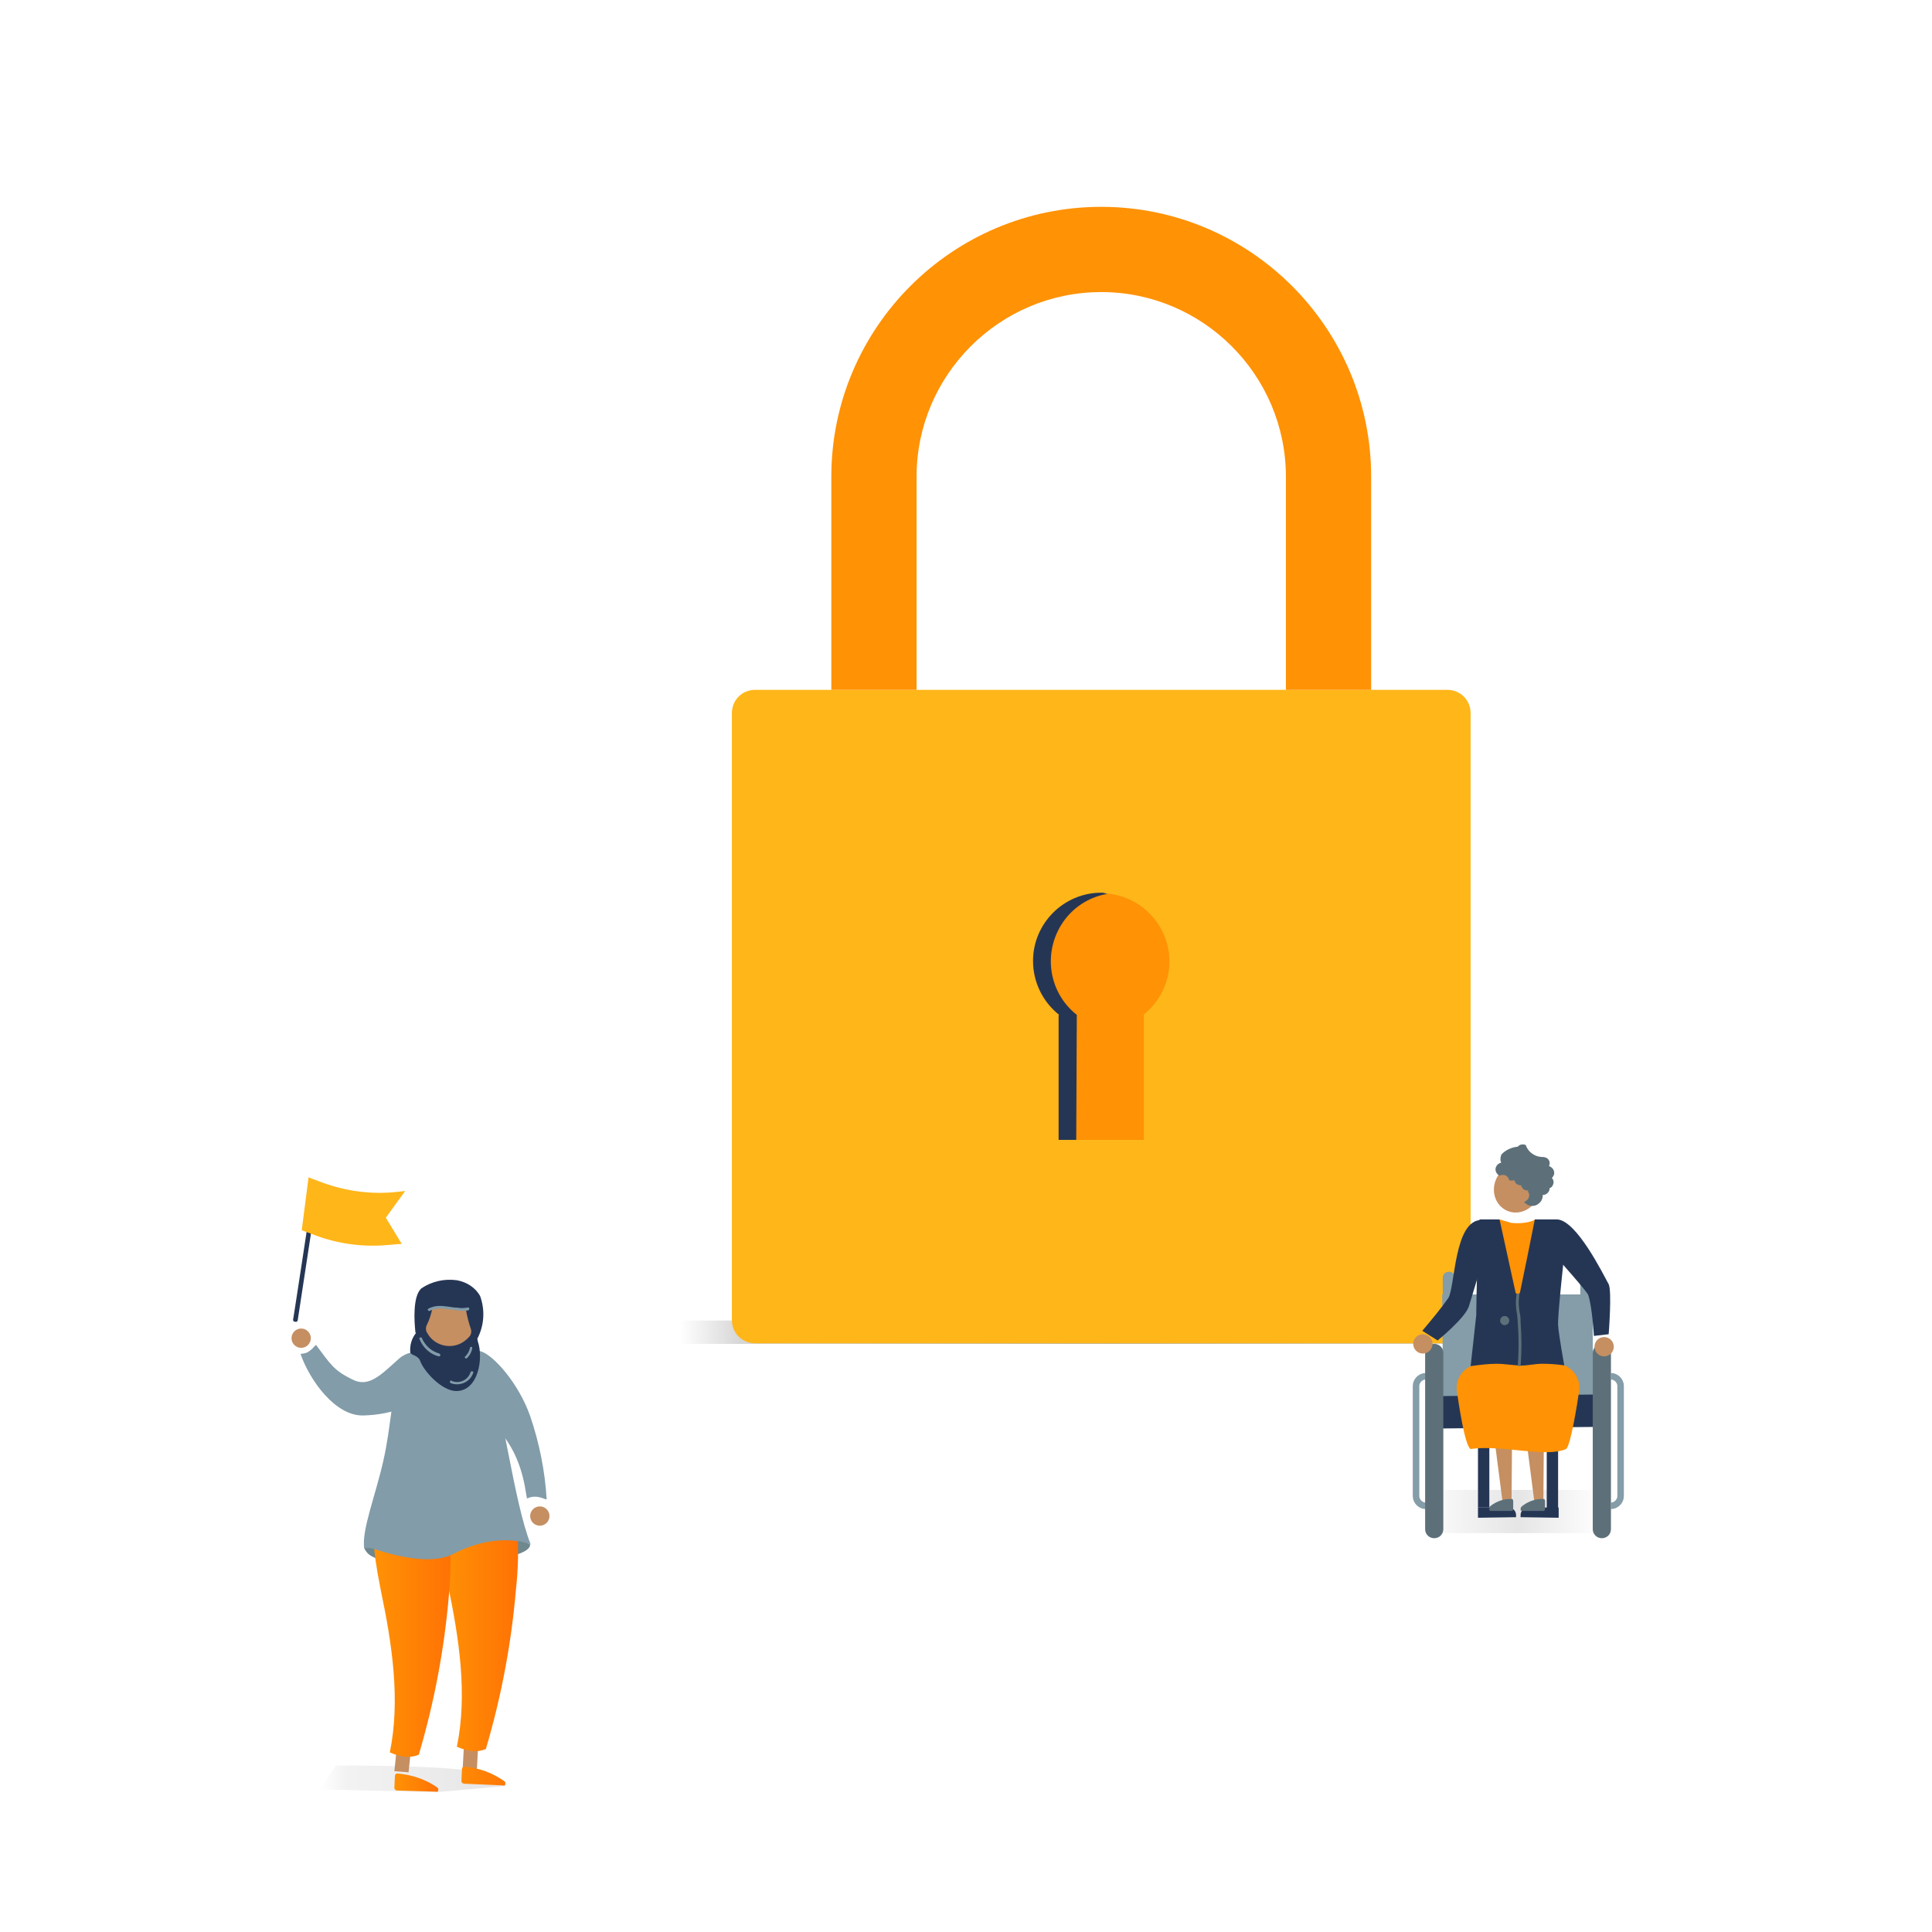 <?xml version="1.0" encoding="utf-8"?>
<!-- Generator: Adobe Illustrator 24.2.3, SVG Export Plug-In . SVG Version: 6.00 Build 0)  -->
<svg version="1.1" id="Layer_1" xmlns="http://www.w3.org/2000/svg" xmlns:xlink="http://www.w3.org/1999/xlink" x="0px" y="0px"
	 viewBox="0 0 340 340" style="enable-background:new 0 0 340 340;" xml:space="preserve">
<style type="text/css">
	.st0{fill:url(#SVGID_1_);}
	.st1{fill:url(#SVGID_2_);}
	.st2{fill:#FFB619;}
	.st3{fill:#FF9205;}
	.st4{fill:#253655;}
	.st5{fill:#6F878F;}
	.st6{fill:#C58F62;}
	.st7{fill:url(#SVGID_3_);}
	.st8{fill:url(#SVGID_4_);}
	.st9{fill:url(#SVGID_5_);}
	.st10{fill:#829CA9;}
	.st11{fill:url(#SVGID_6_);}
	.st12{fill:none;stroke:#849DA8;stroke-width:1.15;stroke-miterlimit:10;}
	.st13{fill:#849DA8;}
	.st14{fill:#5D7079;}
	.st15{clip-path:url(#SVGID_8_);}
	.st16{fill:none;}
</style>
<g id="Layer_1_1_">
	
		<linearGradient id="SVGID_1_" gradientUnits="userSpaceOnUse" x1="56.25" y1="28.965" x2="88.94" y2="28.965" gradientTransform="matrix(1 0 0 -1 0 342)">
		<stop  offset="0" style="stop-color:#000000;stop-opacity:0"/>
		<stop  offset="0.15" style="stop-color:#000000;stop-opacity:5.000000e-02"/>
		<stop  offset="1" style="stop-color:#000000;stop-opacity:0.1"/>
	</linearGradient>
	<path class="st0" d="M59.1,310.7c20.6,0,29.9,0.9,29.9,3.6l-12.2,1.1l-20.5-0.5"/>
	
		<linearGradient id="SVGID_2_" gradientUnits="userSpaceOnUse" x1="119.7" y1="107.618" x2="271.44" y2="107.618" gradientTransform="matrix(1 0 0 -1 0 342)">
		<stop  offset="0" style="stop-color:#000000;stop-opacity:0"/>
		<stop  offset="7.000000e-02" style="stop-color:#000000;stop-opacity:0.16"/>
		<stop  offset="0.5" style="stop-color:#000000;stop-opacity:0.3"/>
		<stop  offset="0.93" style="stop-color:#000000;stop-opacity:0.16"/>
		<stop  offset="1" style="stop-color:#000000;stop-opacity:0"/>
	</linearGradient>
	<path class="st1" d="M195.6,232.4c-23.2-0.3-50.5,0-75.9,0v4.1h151.7v-4.1C246.1,232.4,218.7,232.1,195.6,232.4z"/>
	<path class="st2" d="M132.9,121.4h121.8c2.3,0,4.1,1.8,4.1,4.1v106.8c0,2.3-1.8,4.1-4.1,4.1H132.9c-2.3,0-4.1-1.8-4.1-4.1V125.5
		C128.8,123.2,130.6,121.4,132.9,121.4z"/>
	<path class="st3" d="M205.8,169.2c0-6.6-5.4-12-12-12c-6.6,0-12,5.4-12,12c0,3.7,1.7,7.2,4.6,9.4h-0.1v22h15v-22h-0.1
		C204.1,176.3,205.8,172.9,205.8,169.2L205.8,169.2z"/>
	<path class="st4" d="M189.5,178.6c-5.2-4.1-6.1-11.6-2-16.9c1.8-2.3,4.4-3.9,7.4-4.4c-0.7-0.1-0.4-0.2-1.1-0.2c-6.6,0-12,5.4-12,12
		c0,3.7,1.7,7.2,4.6,9.5h-0.1v22h3.1L189.5,178.6L189.5,178.6z"/>
	<path class="st3" d="M241.3,121.4h-15V83.9c0-17.9-14.6-32.5-32.5-32.5S161.3,66,161.3,83.9v37.5h-15V83.9
		c0-26.2,21.3-47.5,47.5-47.5s47.5,21.3,47.5,47.5V121.4z"/>
	<path class="st5" d="M93.3,271.8c0,1.9-6.5,3.1-14.4,3.1s-13.7,0.5-14.8-2.5c-0.1-0.2,0.9-0.6,0.9-0.6c0-2,6.8-3.8,13.9-3.8
		C83.9,268,88.8,269.4,93.3,271.8L93.3,271.8z"/>
	<path class="st6" d="M83.9,311.9l-2.5-0.1l0.3-5.7l2.5,0.1L83.9,311.9z"/>
	<linearGradient id="SVGID_3_" gradientUnits="userSpaceOnUse" x1="77.622" y1="283.577" x2="91.19" y2="283.577">
		<stop  offset="0" style="stop-color:#FF9205"/>
		<stop  offset="1" style="stop-color:#FF7205"/>
	</linearGradient>
	<path class="st7" d="M88.9,314c0.1-0.2,0-0.4-0.1-0.5c-2.1-1.5-4.5-2.4-7.1-2.6c-0.2,0-0.4,0.2-0.4,0.4l-0.1,2.1
		c0,0.2,0.1,0.4,0.4,0.5l6.9,0.3C88.7,314.3,88.9,314.2,88.9,314L88.9,314z M90.8,279.7c-0.8,9.5-2.6,19-5.3,28.1
		c-1.4,0.6-3,0.5-5.1-0.4c1.9-9.2,0.4-19.1-1.6-28.6c-1.8-8.6-1.3-9.2-1.1-15.9c0-1.7,8.4-13.1,10.7-9.4c1,1.6,1.2,3.7,1.5,5.5
		c0.6,3.2,0.9,6.4,1.1,9.7C91.3,272.4,91.2,276.1,90.8,279.7L90.8,279.7z"/>
	<path class="st6" d="M71.9,311.9l-2.5-0.2L70,306l2.5,0.2L71.9,311.9z"/>
	<linearGradient id="SVGID_4_" gradientUnits="userSpaceOnUse" x1="69.457" y1="313.755" x2="77.174" y2="313.755">
		<stop  offset="0" style="stop-color:#FF9205"/>
		<stop  offset="1" style="stop-color:#FF7205"/>
	</linearGradient>
	<path class="st8" d="M77.1,315.1c0.1-0.2,0-0.4-0.1-0.5c-2.1-1.5-4.6-2.3-7.1-2.5c-0.2,0-0.4,0.2-0.4,0.4c0,0,0,0,0,0l-0.1,2.1
		c0,0.2,0.1,0.4,0.4,0.5c0,0,0,0,0,0l6.9,0.2C76.9,315.4,77.1,315.3,77.1,315.1L77.1,315.1z"/>
	<linearGradient id="SVGID_5_" gradientUnits="userSpaceOnUse" x1="65.815" y1="281.547" x2="79.354" y2="281.547">
		<stop  offset="0" style="stop-color:#FF9205"/>
		<stop  offset="1" style="stop-color:#FF7205"/>
	</linearGradient>
	<path class="st9" d="M79,280.7c-0.8,9.5-2.6,19-5.3,28.1c-1.4,0.6-3,0.5-5.1-0.4c1.9-9.2,0.4-19.1-1.6-28.6
		c-1.7-8.6-1.2-9.2-1.1-15.9c0-1.7,8.4-13.1,10.7-9.4c1,1.6,1.2,3.7,1.5,5.5c0.6,3.2,1,6.4,1.1,9.7C79.4,273.4,79.3,277.1,79,280.7
		L79,280.7z"/>
	<path class="st10" d="M70,239.3c-2.9,2.6-5,4.8-7.7,3.6c-3.6-1.7-4.1-2.8-6.6-6.1c-0.2-0.3-0.3,0.3-1.3,1c-0.6,0.5-1.6,0.4-1.5,0.5
		c1.6,4.6,6.1,10.9,11,10.8s12.5-2,11.8-8c-0.2-1.7-1.6-3-3.3-3.1C71.6,238.2,70.7,238.6,70,239.3L70,239.3z M80.1,239
		c-0.9,1.3-0.7,3.1,0.6,4.2c3.3,2.9,4,4.5,7.9,9.5c3.9,5,3.9,11.1,4.2,11c1.8-0.9,3.5,0.5,3.4,0.1c-0.3-5-1.3-9.9-2.9-14.6
		c-2-5.7-6.4-10.7-8.7-11.4S81.2,237.5,80.1,239L80.1,239z"/>
	<circle class="st6" cx="53" cy="235.5" r="1.7"/>
	<circle class="st6" cx="95" cy="266.8" r="1.7"/>
	<path class="st10" d="M84.3,239.5l1.9,3c2.2,4.4,4.2,21.8,7.2,29.3c0,0-5.6-2.5-13.7,1.7c-4.4,2.2-11.6-0.2-14.2-1
		c-0.5-0.1-0.9-0.1-1.4,0c-0.5-3.2,2-9.3,3.4-15.6c1.3-5.8,1.5-12,2.6-14.1c0,0,2.9-3.5,3.7-3.5L84.3,239.5z"/>
	<path class="st4" d="M84,235.6c1.2-2.3,1.4-5,0.5-7.5c-0.8-1.5-2.4-2.5-4.1-2.8c-2.2-0.3-4.4,0.2-6.2,1.4c-1.6,1.3-1.3,5.9-1.1,7.7
		c0,0.1,0,0.1,0.1,0.2c-0.8,1-1.1,2.2-1,3.4c0.1,0.5,1.3,0.5,1.7,1.4c0.7,2,3.9,5.4,6.4,5.4c3.9,0,4.8-5.8,3.8-8.7L84,235.6z"/>
	<path class="st6" d="M82,230.5c-2.4-0.8-4.3-0.1-5.9-0.3c-0.2,1-0.5,2-1,3c-0.2,0.4-0.2,1,0.1,1.4c1.2,2.2,4,2.9,6.1,1.7
		c0.5-0.3,1-0.7,1.4-1.2c0.2-0.3,0.3-0.7,0.2-1.1C82.5,232.8,82.2,231.7,82,230.5z"/>
	<path class="st4" d="M54.7,211.9l0.8,0.1l-3.1,20.3c0,0.2-0.2,0.4-0.5,0.3c-0.2,0-0.4-0.2-0.3-0.5
		C51.6,232.3,54.7,211.9,54.7,211.9z"/>
	<path class="st2" d="M53.1,216.5l2.4,0.9c4,1.5,8.4,2.1,12.7,1.7l2.5-0.2l-2.8-4.6l3.4-4.7l-1.9,0.2c-4.3,0.4-8.6-0.2-12.7-1.7
		l-2.4-0.9L53.1,216.5z"/>
	<path class="st10" d="M79.3,243.4c1.5,0.6,3.3-0.1,3.9-1.6c0-0.1,0.1-0.2,0.1-0.2c0.1-0.3-0.4-0.4-0.5-0.1c-0.4,1.3-1.8,2-3.1,1.6
		c-0.1,0-0.1,0-0.2-0.1C79.3,242.8,79,243.2,79.3,243.4L79.3,243.4z M75.6,230.7c2.1-1.1,4.6,0.3,6.8-0.1c0.3-0.1,0.2-0.6-0.1-0.5
		c-2.3,0.5-4.7-1-6.9,0.2C75.1,230.4,75.4,230.8,75.6,230.7z M82.2,239c0.5-0.5,0.8-1.1,0.9-1.7c0.1-0.3-0.3-0.4-0.4-0.1
		c-0.1,0.6-0.4,1.1-0.9,1.6C81.7,238.9,82,239.2,82.2,239z M73.8,235.6c0.6,1.5,1.8,2.7,3.4,3.1c0.1,0,0.2,0,0.3-0.2
		c0-0.1,0-0.2-0.2-0.3c-1.4-0.4-2.5-1.4-3.1-2.8C74.1,235.3,73.7,235.4,73.8,235.6L73.8,235.6z"/>
	
		<linearGradient id="SVGID_6_" gradientUnits="userSpaceOnUse" x1="252.43" y1="76.005" x2="281.91" y2="76.005" gradientTransform="matrix(1 0 0 -1 0 342)">
		<stop  offset="0" style="stop-color:#000000;stop-opacity:0"/>
		<stop  offset="6.000000e-02" style="stop-color:#000000;stop-opacity:3.000000e-02"/>
		<stop  offset="0.5" style="stop-color:#000000;stop-opacity:0.1"/>
		<stop  offset="1" style="stop-color:#000000;stop-opacity:0"/>
	</linearGradient>
	<path class="st11" d="M252.4,262.2h29.5v7.6h-29.5L252.4,262.2z"/>
	<path class="st3" d="M263.9,214.6l-0.1,6.6l3.4,8.1l3.4-8.5l-0.4-6.2c0,0-1.3,0.9-4.3,0.6l-0.3-0.1L263.9,214.6z"/>
	<path class="st4" d="M272.2,250.8l2,0v14.5l-2,0V250.8L272.2,250.8z M267.6,267l6.7,0.1v-1.8l-5.4,0c-0.7,0-1.3,0.6-1.3,1.3
		c0,0,0,0,0,0L267.6,267z"/>
	<path class="st12" d="M250.9,242.2c-0.9,0-1.7,0.8-1.7,1.7c0,0,0,0,0,0v19.4c0,0.9,0.8,1.7,1.7,1.7"/>
	<path class="st13" d="M279.2,221.9L279.2,221.9c0.6,0,1.1,0.5,1.1,1.1v24.5c0,0.6-0.5,1.1-1.1,1.1h0c-0.6,0-1.1-0.5-1.1-1.1v-24.5
		C278.1,222.4,278.6,221.9,279.2,221.9z"/>
	<path class="st13" d="M255,223.8L255,223.8c0.6,0,1.1,0.5,1.1,1.1v24.5c0,0.6-0.5,1.1-1.1,1.1l0,0c-0.6,0-1.1-0.5-1.1-1.1v-24.5
		C253.9,224.3,254.3,223.8,255,223.8z"/>
	<path class="st13" d="M254,248.2h26.3l-0.2-20.4h-26.3L254,248.2L254,248.2z"/>
	<path class="st4" d="M252.3,245.7l29.6-0.3l0.1,5.7l-29.6,0.3L252.3,245.7z"/>
	<path class="st4" d="M262.1,250.8l-2,0v14.5l2,0V250.8L262.1,250.8z"/>
	<path class="st4" d="M266.8,267l-6.7,0.1v-1.8l5.4,0c0.7,0,1.3,0.6,1.3,1.3c0,0,0,0,0,0L266.8,267z"/>
	<ellipse transform="matrix(0.404 -0.915 0.915 0.404 -32.071 368.818)" class="st6" cx="266.8" cy="209" rx="4.3" ry="4"/>
	<path class="st6" d="M270.1,264.9l1.5,0l0.1-12.4l-3.2,0L270.1,264.9L270.1,264.9z M264.5,264.9l1.5,0l0.1-12.4l-3.2,0L264.5,264.9
		z"/>
	<path class="st14" d="M264.2,204.6c-0.4,0.1-0.7,0.3-0.9,0.7c-0.3,0.6,0,1.3,0.6,1.6c0.6-0.3,1.3-0.1,1.6,0.5
		c0,0.1,0.1,0.2,0.1,0.3c0.3,0.1,0.6,0.1,0.9,0c0.1,0.4,0.3,0.7,0.7,0.8c0.2,0.1,0.3,0.1,0.5,0.1c0.1,0.6,0.7,1,1.3,0.9
		c-0.1,0.1-0.1,0.1-0.1,0.2c0.4,0.5,0.2,1.3-0.3,1.6c-0.1,0.1-0.3,0.2-0.4,0.2c0.6,0.8,1.8,1,2.6,0.3c0.5-0.4,0.7-0.9,0.7-1.5
		c0.5,0,0.9-0.3,1.1-0.7c0.1-0.2,0.1-0.3,0.1-0.5c0.3-0.1,0.5-0.3,0.6-0.6c0.2-0.4,0.1-0.9-0.2-1.2c0.1-0.1,0.2-0.2,0.3-0.4
		c0.3-0.6,0-1.3-0.6-1.6l-0.2-0.1c0.3-0.6,0-1.3-0.6-1.5c-0.3-0.1-0.6-0.1-0.8-0.1c-1.2-0.1-2.3-0.9-2.7-2.1
		c-0.5-0.2-1.1-0.1-1.4,0.3c-1.1,0.1-2.2,0.6-2.9,1.4C264,203.8,264,204.3,264.2,204.6L264.2,204.6z"/>
	<path class="st4" d="M270.1,214.6l-1.3,6.5l-1.3,6.3c0,0.2-0.3,0.4-0.5,0.3c-0.2,0-0.3-0.2-0.3-0.3l-2.8-12.8h-3.5
		c-0.3,0-0.6,14.5-0.6,16.4v0.4l-1,9.1l16.5-0.1c0,0-1-5.5-1.1-7.2s1-11.6,1-11.6s-0.5-7-1.1-7L270.1,214.6z"/>
	<circle class="st14" cx="264.8" cy="232.4" r="0.8"/>
	<path class="st3" d="M275.6,255c0.8-0.5,2-8.1,2.3-10.2c0.3-1.9-0.8-3.7-2.5-4.5c-1.3-0.2-2.7-0.3-4-0.3c-1.4,0-2.8,0.4-4.1,0.3
		c-1.6-0.1-2.9-0.3-3.8-0.3c-1.6,0-3.1,0.2-4.6,0.4c-1.8,0.8-2.8,2.6-2.5,4.5c0.3,2.1,1.4,9.6,2.4,10.1
		C264.3,254.2,272,256.6,275.6,255L275.6,255z"/>
	<g>
		<defs>
			<path id="SVGID_7_" d="M270.1,214.2L270,221l-2.5,6.4c0,0.2-0.2,0.3-0.4,0.3c-0.1,0-0.2-0.1-0.3-0.3l-2.9-13.1h-4.7
				c-0.3,0-0.6,0.3-0.6,0.6c0,0,0,0,0,0l1.2,16.3l-1,9.3l16.6-0.1l-1.2-7.6c0-0.6,0-1.2,0-1.9l1.1-9.6l-0.1-7.1L270.1,214.2z"/>
		</defs>
		<clipPath id="SVGID_8_">
			<use xlink:href="#SVGID_7_"  style="overflow:visible;"/>
		</clipPath>
		<g class="st15">
			<path class="st14" d="M267.6,240.4h-0.5c0.2-2.6,0.2-5.1,0-7.7c0-0.4-0.1-0.9-0.1-1.3c-0.3-1.4-0.3-2.9,0-4.3l0.5,0.1
				c-0.3,1.3-0.3,2.7,0,4.1c0.1,0.5,0.1,0.9,0.1,1.4C267.8,235.3,267.8,237.9,267.6,240.4L267.6,240.4z"/>
		</g>
	</g>
	<path class="st14" d="M267.6,265.7c0-0.2,0-0.3,0.1-0.5c0.9-0.8,2.1-1.3,3.3-1.4c0.2,0,0.5,0,0.7,0c0.1,0,0.2,0.2,0.2,0.4v1.3
		c0,0.2-0.1,0.4-0.2,0.4h-3.8C267.7,265.9,267.6,265.8,267.6,265.7L267.6,265.7z M262.1,265.7c0-0.2,0-0.3,0-0.5
		c0.9-0.8,2.1-1.3,3.3-1.4c0.2,0,0.5,0,0.7,0c0.1,0,0.2,0.2,0.2,0.4v1.3c0,0.2-0.1,0.4-0.2,0.4h-3.8
		C262.2,265.9,262.1,265.8,262.1,265.7L262.1,265.7z"/>
	<path class="st14" d="M252.4,236.5L252.4,236.5c0.9,0,1.6,0.7,1.6,1.6v31c0,0.9-0.7,1.6-1.6,1.6l0,0c-0.9,0-1.6-0.7-1.6-1.6v-31
		C250.9,237.2,251.6,236.5,252.4,236.5z"/>
	<path class="st12" d="M283.5,242.2c0.9,0,1.7,0.8,1.7,1.7c0,0,0,0,0,0v19.4c0,0.9-0.8,1.7-1.7,1.7"/>
	<path class="st14" d="M281.9,270.7L281.9,270.7c-0.9,0-1.6-0.7-1.6-1.6v-31c0-0.9,0.7-1.6,1.6-1.6h0c0.9,0,1.6,0.7,1.6,1.6v31
		C283.5,270,282.8,270.7,281.9,270.7z"/>
	<path class="st4" d="M274.1,214.6c3.4,0.3,7.9,9.4,9,11.4c0.6,1.2,0,8.8,0,8.8l-2.6,0.3c0,0-0.3-5.2-1-7.2
		c-0.2-0.6-5.1-6.1-5.1-6.1L274.1,214.6z"/>
	<circle class="st6" cx="282.3" cy="237" r="1.7"/>
	<circle class="st6" cx="250.4" cy="236.5" r="1.7"/>
	<path class="st4" d="M260.7,214.7c-4.8,0-4.6,11.6-5.8,13.7c-1.4,2-3,3.9-4.6,5.8l2.7,1.7c0,0,4.8-3.9,5.5-6
		c0.2-0.6,2.6-8.6,2.6-8.6L260.7,214.7z"/>
</g>
<path id="Layer_3" class="st16" d="M0,0h340v340H0V0z"/>
</svg>
